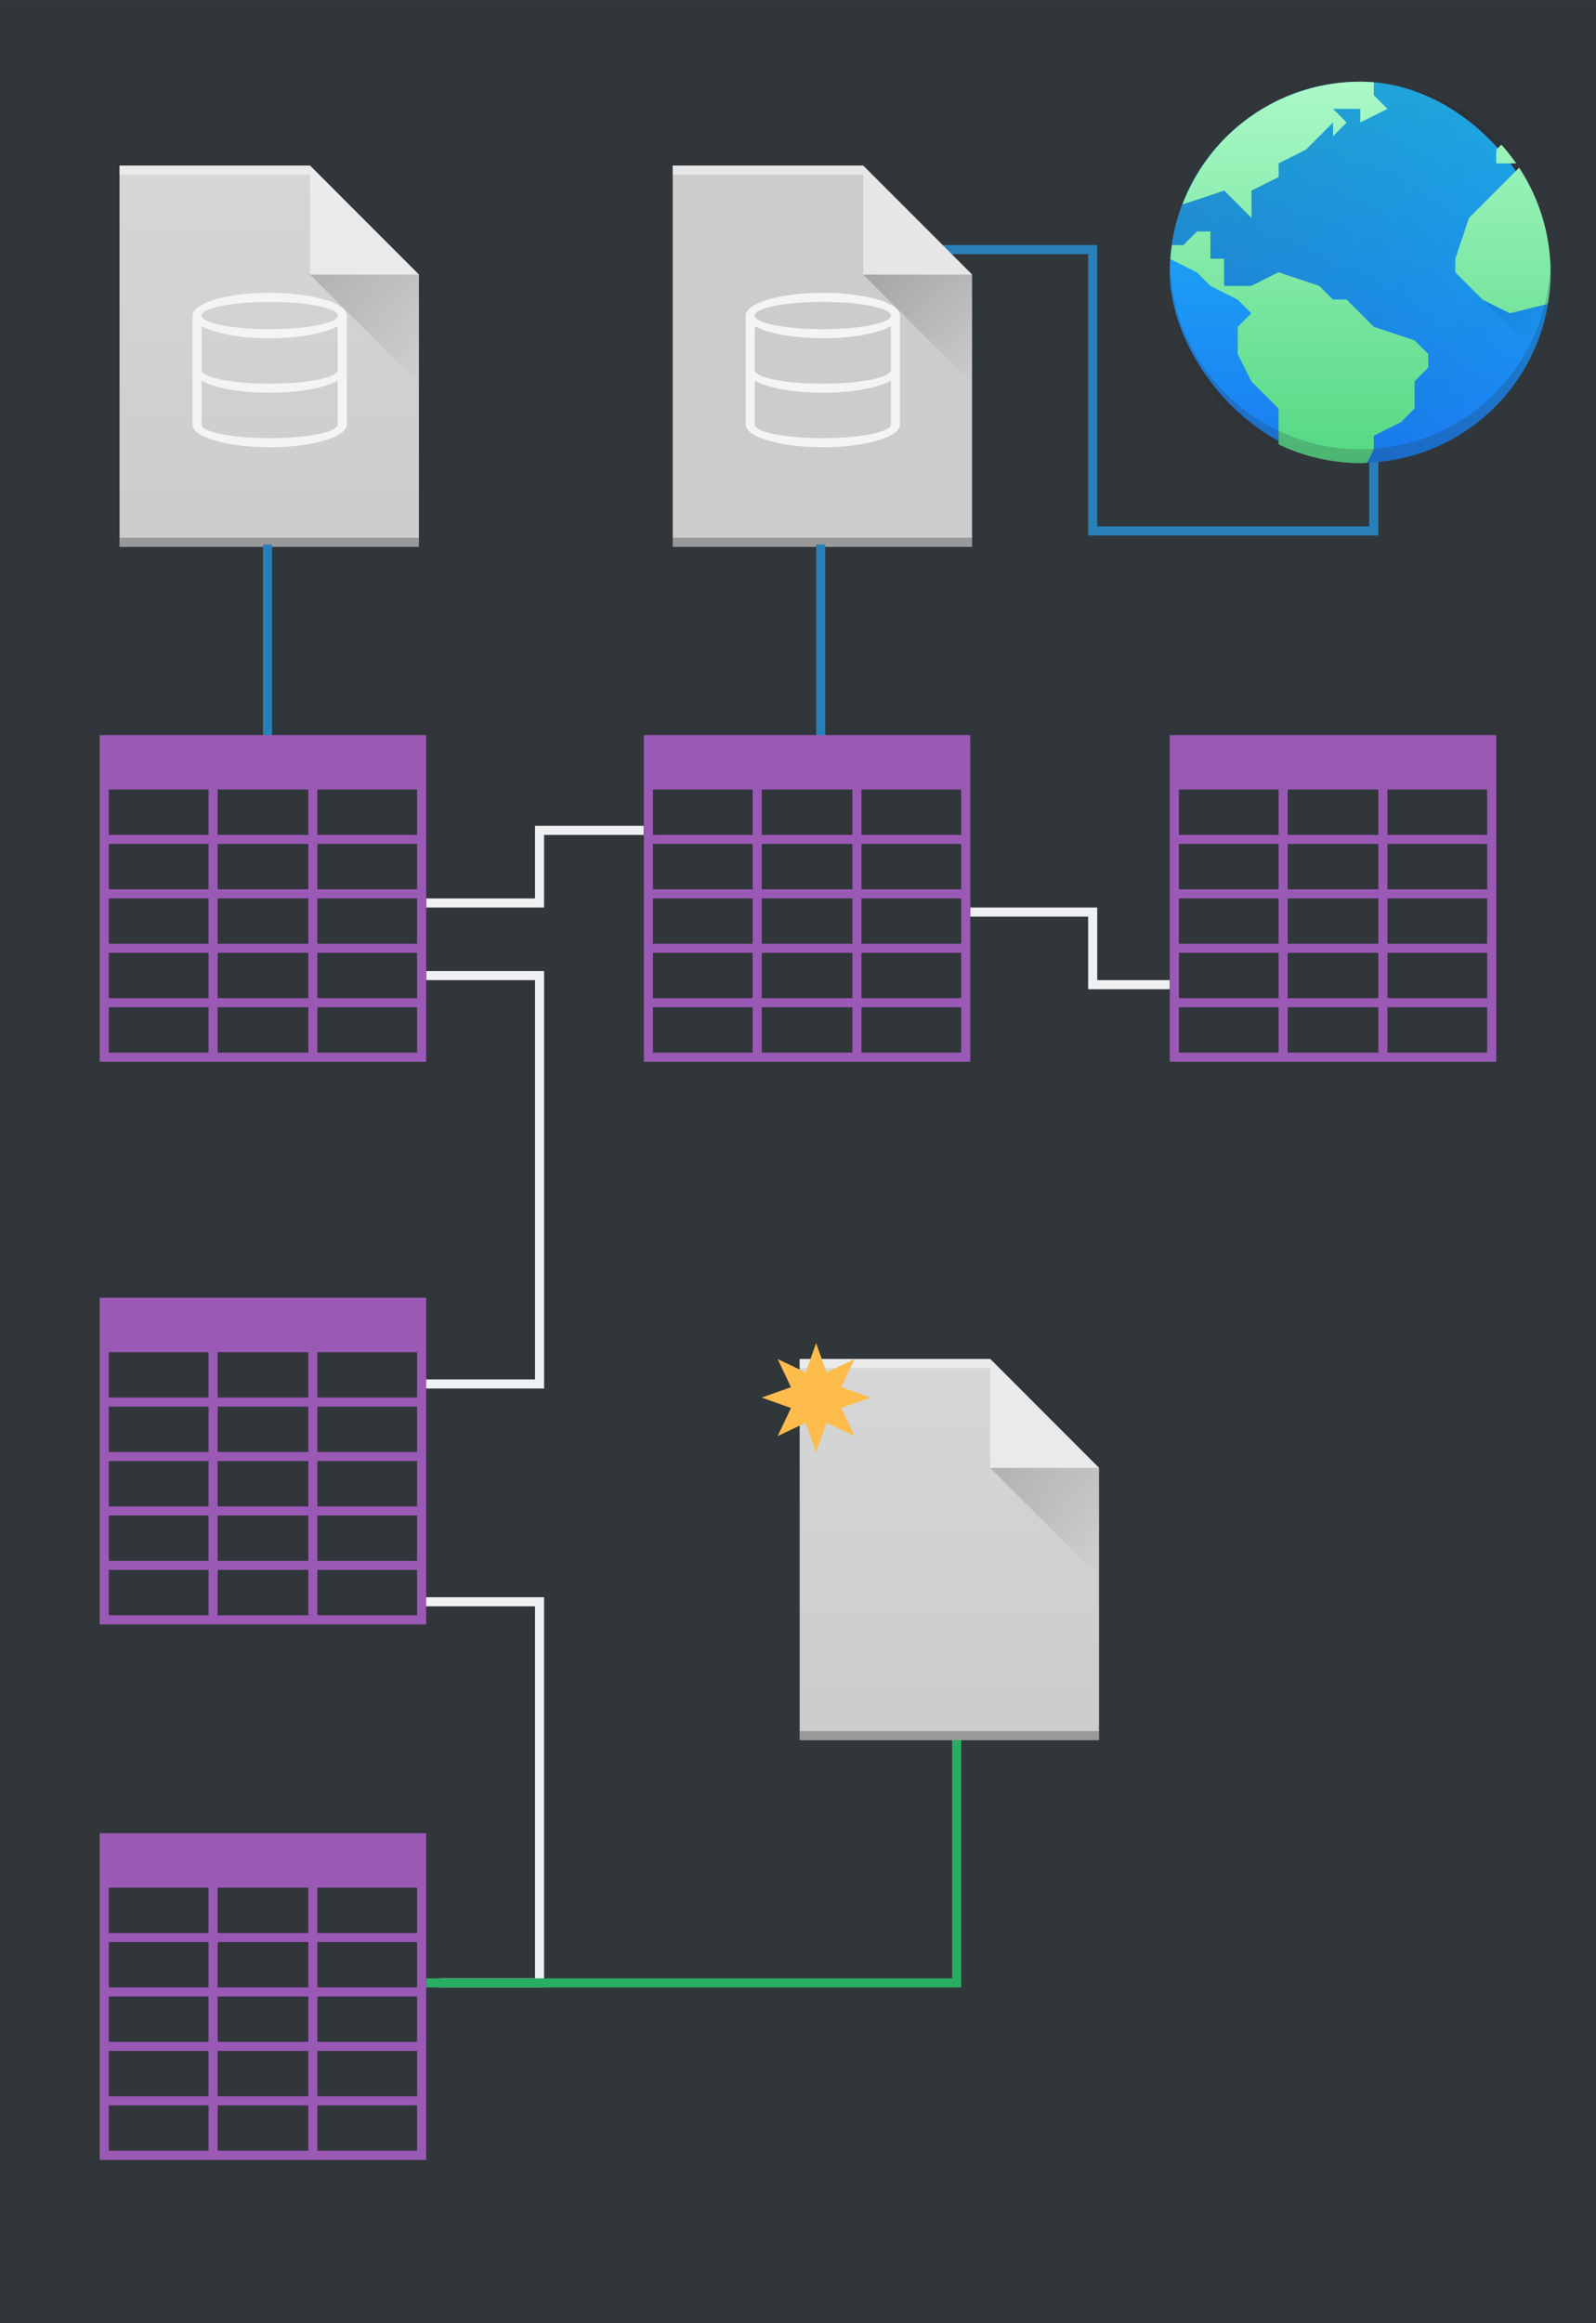 <svg height="256" viewBox="0 0 46.567 67.733" width="176" xmlns="http://www.w3.org/2000/svg" xmlns:xlink="http://www.w3.org/1999/xlink"><linearGradient id="a" gradientUnits="userSpaceOnUse" x1="35.454" x2="35.454" y1="8.996" y2="1.587"><stop offset="0" stop-color="#197cf1"/><stop offset="1" stop-color="#20bcfa"/></linearGradient><linearGradient id="b" gradientUnits="userSpaceOnUse" x1="36.513" x2="41.804" xlink:href="#c" y1="2.646" y2="7.938"/><linearGradient id="c"><stop offset="0" stop-color="#292c2f"/><stop offset="1" stop-opacity="0"/></linearGradient><linearGradient id="d" gradientUnits="userSpaceOnUse" x1="41.01" x2="42.862" xlink:href="#c" y1="4.498" y2="6.35"/><linearGradient id="e" gradientUnits="userSpaceOnUse" x1="35.454" x2="35.454" y1="8.996" y2="1.587"><stop offset="0" stop-color="#54d883"/><stop offset="1" stop-color="#abf9c7"/></linearGradient><linearGradient id="f" gradientUnits="userSpaceOnUse" x1="403.57" x2="411.57" y1="525.8" y2="533.8"><stop offset="0" stop-color="#060606"/><stop offset="1" stop-opacity="0"/></linearGradient><linearGradient id="g"><stop offset="0" stop-color="#fff" stop-opacity="0"/><stop offset="1" stop-color="#fff" stop-opacity=".2"/></linearGradient><linearGradient id="h" gradientTransform="translate(309.57 152.44)" gradientUnits="userSpaceOnUse" x2="0" xlink:href="#g" y1="392.36" y2="365.36"/><linearGradient id="i" gradientUnits="userSpaceOnUse" x1="399.57" x2="399.57" xlink:href="#g" y1="545.8" y2="517.8"/><path d="m-0 0h46.567v67.733h-46.567z" fill="#31363b"/><g stroke-width=".265"><g transform="matrix(.397 0 0 .397 -151.171 -200.739)"><path d="m389.57 545.8h22l0-20-8-8-14.0 0z" fill="#ccc"/><use fill="#8542c2" height="100%" width="100%" xlink:href="#b"/><g transform="scale(1 -1)"><path d="m389.57-518.467h14v.667h-14z" fill="#fff" opacity=".5"/><path d="m389.57-545.8h22v.667h-22z" opacity=".25"/></g><g fill-rule="evenodd" stroke-width="1.143"><path d="m403.57 525.8 8 8v-8z" fill="url(#f)" opacity=".2"/><path d="m411.57 525.8-8-8v8z" fill="#fff" opacity=".5"/></g><use fill="url(#h)" height="100%" width="100%" xlink:href="#b"/><path d="m389.57 545.8h22v-20l-8-8-14.0 0z" fill="url(#i)"/><path d="m90.5 32a8.5 2.5 0 0 0 -8.5 2.5v12a8.5 2.5 0 0 0 8.5 2.5 8.5 2.5 0 0 0 8.5-2.5v-6-6a8.5 2.5 0 0 0 -8.5-2.5zm0 1c4.142 0 7.5.672 7.5 1.5s-3.358 1.5-7.5 1.5-7.5-.672-7.5-1.5 3.358-1.5 7.5-1.5zm-7.5 2.674a8.5 2.5 0 0 0 7.5 1.326 8.5 2.5 0 0 0 7.5-1.326v4.826c0 .828-3.358 1.5-7.5 1.5-4.142 0-7.5-.672-7.5-1.5zm0 6a8.5 2.5 0 0 0 7.5 1.326 8.5 2.5 0 0 0 7.5-1.326v4.826c0 .828-3.358 1.5-7.5 1.5-4.142 0-7.5-.672-7.5-1.5z" fill="#f4f4f4" transform="matrix(.667 0 0 .667 340.237 505.8)"/></g><g fill="none"><path d="m18.785 24.209-3.043 0v2.117l-3.307-0" stroke="#eff0f1"/><path d="m12.303 40.349 3.44-0v-11.906l-3.307-0" stroke="#eff0f1"/><path d="m40.084 12.833v2.646h-8.202l-0-8.202-4.365-0" stroke="#2980b9"/></g><g transform="matrix(1.5 0 0 1.5 -19.05 0)"><rect fill="url(#a)" height="7.408" rx="3.704" width="7.408" x="35.454" y="1.587"/><path d="m39.158 1.588a3.695 3.695 0 0 0 -3.684 3.315l.144.019.894.635 1.902 1.094.389 2.328a3.696 3.696 0 0 0 4.059-3.686c0-2.052-1.652-3.704-3.704-3.704z" fill="url(#b)" fill-rule="evenodd" opacity=".2"/><path d="m42.791 4.569-1.251 1.251.994.994a3.7 3.7 0 0 0 .257-2.246z" fill="url(#d)" fill-rule="evenodd" opacity=".2"/><path d="m39.158 1.588a3.704 3.704 0 0 0 -3.455 2.381h.016l.794-.265.265.265.265.265v-.529l.529-.265v-.265l.529-.265.529-.529v.265l.265-.265-.265-.265h.529v.265l.529-.265-.265-.265v-.251a3.704 3.704 0 0 0 -.265-.013zm2.745 1.224-.099.099v.265h.389a3.704 3.704 0 0 0 -.289-.364zm.348.446-.183.183-.529.529-.265.265-.265.794v.265l.265.265.265.265.529.265.738-.182a3.704 3.704 0 0 0 .055-.612 3.704 3.704 0 0 0 -.611-2.035zm-6.268 1.241-.265.265h-.222c-.013.09-.023.18-.03.271v.001l.516.258.265.265.529.265.265.265-.265.265v.529l.265.529.529.529v.696a3.704 3.704 0 0 0 1.587.363c.045-.001.09-.002.135-.005l.13-.26v-.265l.529-.265.265-.265v-.529l.265-.265v-.265l-.265-.265-.794-.265-.265-.265-.265-.265h-.265l-.265-.265-.794-.265-.529.265h-.529v-.529h-.265v-.529z" fill="url(#e)"/><path d="m42.857 5.137a3.704 3.704 0 0 1 -3.699 3.595 3.704 3.704 0 0 1 -3.699-3.549 3.704 3.704 0 0 0 -.006.11 3.704 3.704 0 0 0 3.704 3.704 3.704 3.704 0 0 0 3.704-3.704 3.704 3.704 0 0 0 -.006-.155z" fill="#292c2f" opacity=".2"/></g><g transform="matrix(.397 0 0 .397 -135.031 -200.739)"><path d="m389.57 545.8h22l0-20-8-8-14.0 0z" fill="#ccc"/><use fill="#8542c2" height="100%" width="100%" xlink:href="#b"/><g transform="scale(1 -1)"><path d="m389.57-518.467h14v.667h-14z" fill="#fff" opacity=".5"/><path d="m389.57-545.8h22v.667h-22z" opacity=".25"/></g><g fill-rule="evenodd" stroke-width="1.143"><path d="m403.57 525.8 8 8v-8z" fill="url(#f)" opacity=".2"/><path d="m411.57 525.8-8-8v8z" fill="#fff" opacity=".5"/></g><use fill="url(#h)" height="100%" width="100%" xlink:href="#b"/><path d="m389.57 545.8h22v-20l-8-8-14.0 0z" fill="url(#i)"/><path d="m90.5 32a8.5 2.5 0 0 0 -8.5 2.5v12a8.5 2.5 0 0 0 8.5 2.5 8.5 2.5 0 0 0 8.5-2.5v-6-6a8.5 2.5 0 0 0 -8.5-2.5zm0 1c4.142 0 7.5.672 7.5 1.5s-3.358 1.5-7.5 1.5-7.5-.672-7.5-1.5 3.358-1.5 7.5-1.5zm-7.5 2.674a8.5 2.5 0 0 0 7.5 1.326 8.5 2.5 0 0 0 7.5-1.326v4.826c0 .828-3.358 1.5-7.5 1.5-4.142 0-7.5-.672-7.5-1.5zm0 6a8.5 2.5 0 0 0 7.5 1.326 8.5 2.5 0 0 0 7.5-1.326v4.826c0 .828-3.358 1.5-7.5 1.5-4.142 0-7.5-.672-7.5-1.5z" fill="#f4f4f4" transform="matrix(.667 0 0 .667 340.237 505.8)"/></g><g fill="none"><path d="m7.805 15.875 0 5.689" stroke="#2980b9"/><path d="m23.945 15.875-0 5.689" stroke="#2980b9"/><path d="m28.31 26.591 3.572 0v2.117l2.249-0" stroke="#eff0f1"/><path d="m12.832 57.812h2.91l-0-11.113-3.44 0" stroke="#eff0f1"/><path d="m12.435 57.811 3.307 0 12.171-0.0 0-7.806" stroke="#27ae60"/></g><g transform="matrix(.397 0 0 .397 -131.327 -165.947)"><path d="m389.57 545.8h22l0-20-8-8-14.0 0z" fill="#ccc"/><use fill="#8542c2" height="100%" width="100%" xlink:href="#b"/><g transform="scale(1 -1)"><path d="m389.57-518.467h14v.667h-14z" fill="#fff" opacity=".5"/><path d="m389.57-545.8h22v.667h-22z" opacity=".25"/></g><g fill-rule="evenodd" stroke-width="1.143"><path d="m403.57 525.8 8 8v-8z" fill="url(#f)" opacity=".2"/><path d="m411.57 525.8-8-8v8z" fill="#fff" opacity=".5"/></g><use fill="url(#h)" height="100%" width="100%" xlink:href="#b"/><path d="m389.57 545.8h22v-20l-8-8-14.0 0z" fill="url(#i)"/></g><path d="m23.812 39.158.304.854.819-.389-.389.819.854.304-.854.304.389.819-.819-.389-.304.854-.304-.854-.819.389.389-.819-.854-.304.854-.304-.389-.819.819.389z" fill="#fdbc4b"/></g><g fill="#9b59b6" stroke-width=".397"><path d="m2.91 21.431v9.525h9.525v-9.525zm.265 1.587 2.91 0.0 0 1.323-2.91-0zm3.175 0h2.646v1.323h-2.646zm2.91 0h2.91v1.323h-2.91zm-6.085 1.587 2.91 0.0 0 1.323-2.91-0zm3.175 0h2.646v1.323h-2.646zm2.91 0h2.91v1.323h-2.91zm-6.085 1.587 2.91 0v1.323l-2.91-0zm3.175 0h2.646v1.323h-2.646zm2.91 0h2.91v1.323h-2.91zm-6.085 1.587 2.91 0.0 0 1.323-2.91-0zm3.175 0h2.646v1.323h-2.646zm2.91 0h2.91v1.323h-2.91zm-6.085 1.587 2.91 0.0 0 1.323-2.91-0zm3.175 0h2.646v1.323h-2.646zm2.91 0h2.91v1.323h-2.91z"/><path d="m18.785 21.431v9.525h9.525v-9.525zm.265 1.587 2.91 0v1.323l-2.91-0zm3.175 0h2.646v1.323h-2.646zm2.91 0h2.91v1.323h-2.91zm-6.085 1.587 2.91 0v1.323l-2.91-0zm3.175 0h2.646v1.323h-2.646zm2.91 0h2.91v1.323h-2.91zm-6.085 1.587 2.91 0v1.323l-2.91-0zm3.175 0h2.646v1.323h-2.646zm2.91 0h2.91v1.323h-2.91zm-6.085 1.587 2.91 0v1.323l-2.91-0zm3.175 0h2.646v1.323h-2.646zm2.91 0h2.91v1.323h-2.91zm-6.085 1.587 2.91 0v1.323l-2.91-0zm3.175 0h2.646v1.323h-2.646zm2.91 0h2.91v1.323h-2.91z"/><path d="m34.131 21.431v9.525h9.525v-9.525zm.265 1.587 2.91 0v1.323l-2.91-0zm3.175 0h2.646v1.323h-2.646zm2.91 0h2.91v1.323h-2.91zm-6.085 1.587 2.91 0v1.323l-2.91-0zm3.175 0h2.646v1.323h-2.646zm2.91 0h2.91v1.323h-2.91zm-6.085 1.587 2.91 0v1.323l-2.91-0zm3.175 0h2.646v1.323h-2.646zm2.91 0h2.91v1.323h-2.91zm-6.085 1.587 2.91 0v1.323l-2.91-0zm3.175 0h2.646v1.323h-2.646zm2.91 0h2.91v1.323h-2.91zm-6.085 1.587 2.91 0v1.323l-2.91-0zm3.175 0h2.646v1.323h-2.646zm2.91 0h2.91v1.323h-2.91z"/><path d="m2.91 37.835v9.525h9.525v-9.525zm.265 1.587 2.91 0.0 0 1.323-2.91-0zm3.175 0h2.646v1.323h-2.646zm2.91 0h2.91v1.323h-2.91zm-6.085 1.587 2.91 0.0 0 1.323-2.91-0zm3.175 0h2.646v1.323h-2.646zm2.91 0h2.91v1.323h-2.91zm-6.085 1.587 2.91 0v1.323l-2.91-0zm3.175 0h2.646v1.323h-2.646zm2.91 0h2.91v1.323h-2.91zm-6.085 1.587 2.91 0.0 0 1.323-2.91-0zm3.175 0h2.646v1.323h-2.646zm2.91 0h2.91v1.323h-2.91zm-6.085 1.587 2.91 0.0 0 1.323-2.91-0zm3.175 0h2.646v1.323h-2.646zm2.91 0h2.91v1.323h-2.91z"/><path d="m2.91 53.446v9.525h9.525v-9.525zm.265 1.587 2.91 0.0 0 1.323-2.91-0zm3.175 0h2.646v1.323h-2.646zm2.91 0h2.91v1.323h-2.91zm-6.085 1.587 2.91 0.0 0 1.323-2.91-0zm3.175 0h2.646v1.323h-2.646zm2.91 0h2.91v1.323h-2.91zm-6.085 1.587 2.91 0v1.323l-2.91-0zm3.175 0h2.646v1.323h-2.646zm2.91 0h2.91v1.323h-2.91zm-6.085 1.587 2.91 0.0 0 1.323-2.91-0zm3.175 0h2.646v1.323h-2.646zm2.91 0h2.91v1.323h-2.91zm-6.085 1.587 2.91 0.0 0 1.323-2.91-0zm3.175 0h2.646v1.323h-2.646zm2.91 0h2.91v1.323h-2.91z"/></g></svg>